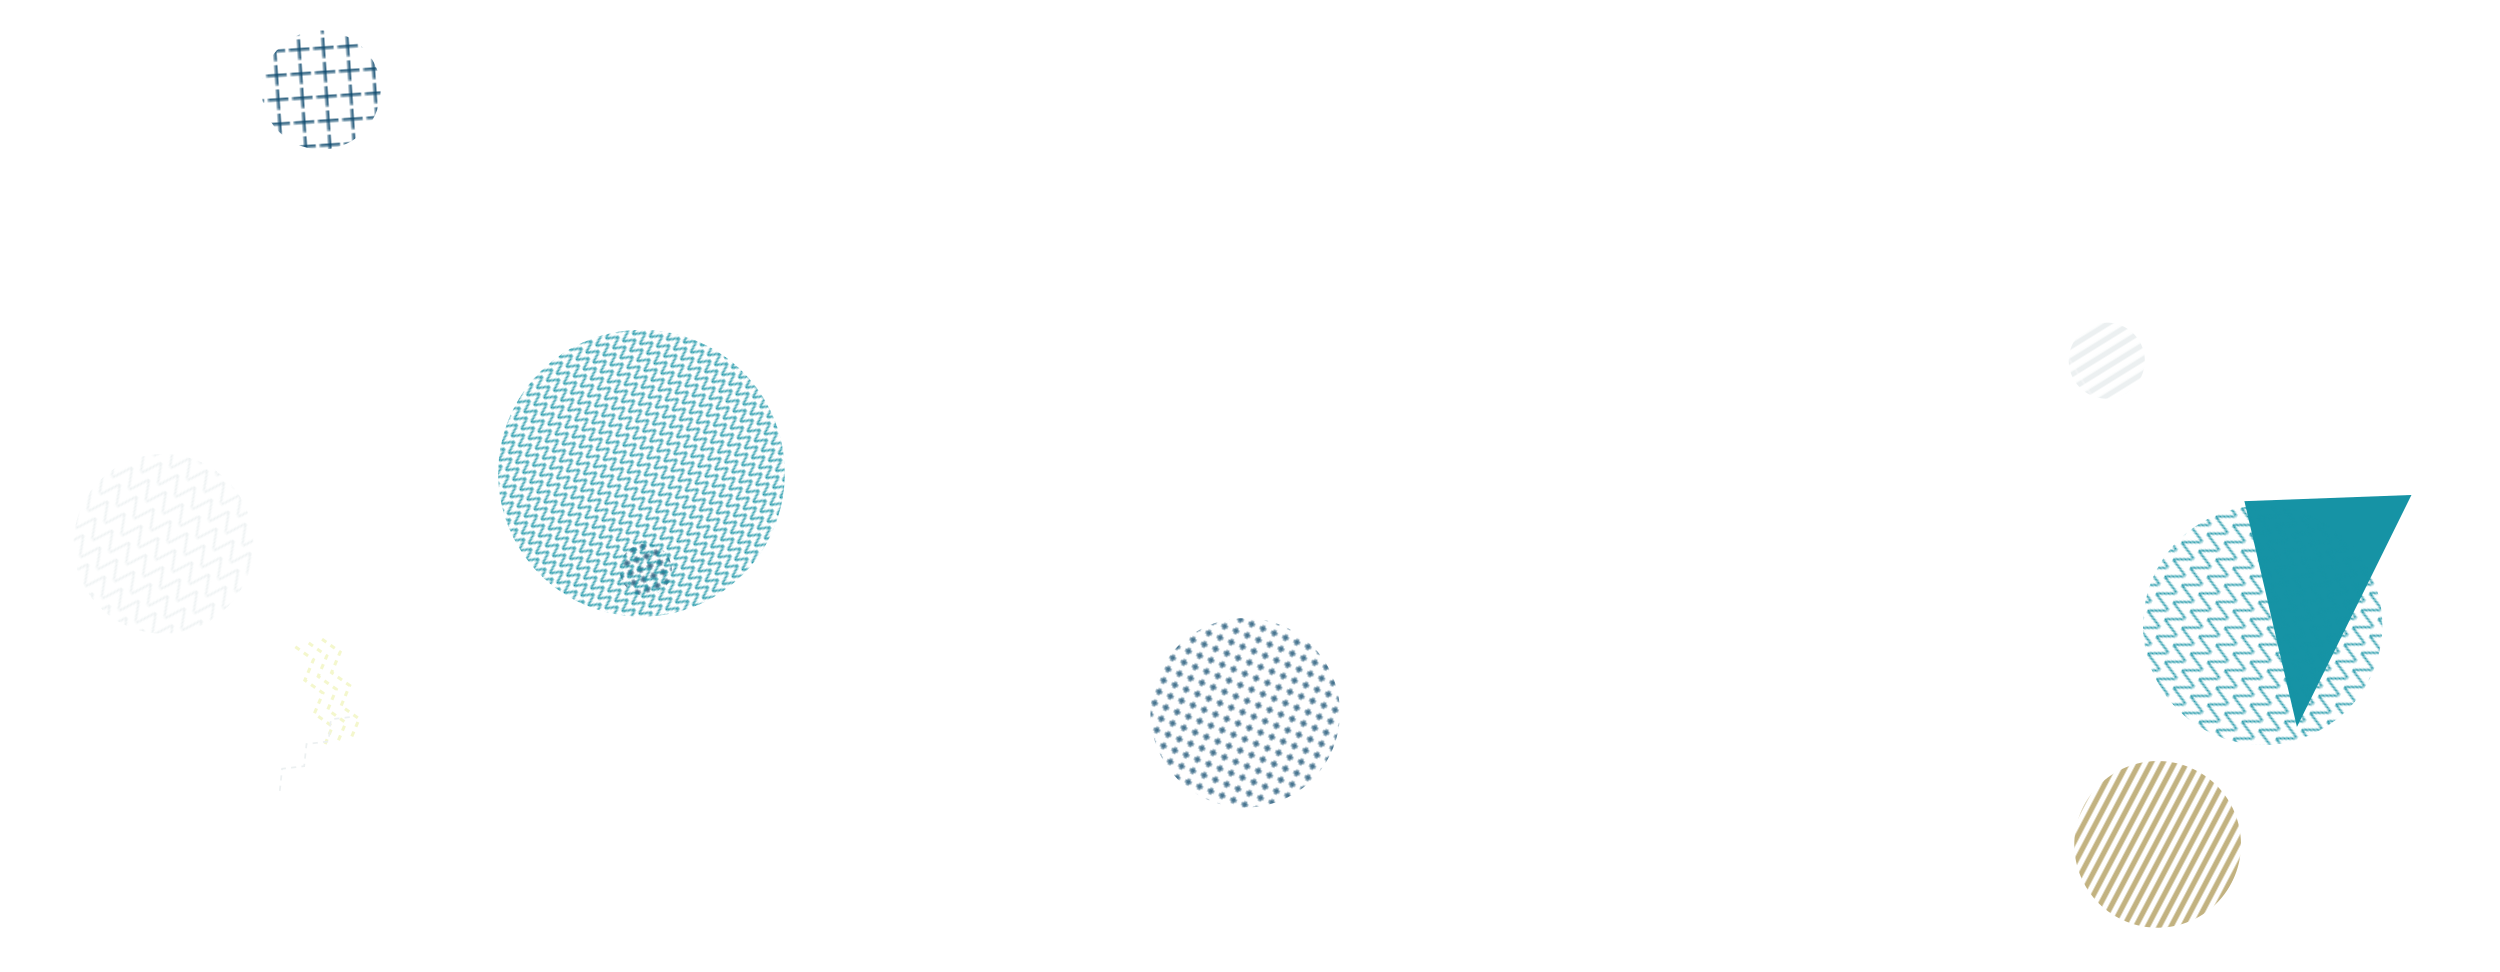 <?xml version="1.0" encoding="UTF-8"?>
<svg preserveAspectRatio="none" version="1.1" viewBox="0 0 1440 560" xmlns="http://www.w3.org/2000/svg">
<g fill="none" mask="url(#i)">
<rect transform="rotate(86.19 184.97 51.82)" x="116.47" y="-16.68" width="137" height="137" clip-path="url(#q)" fill="url(#h)"/>
<path d="m185.5 368.17 10.43 7.43-4.95 11.81 10.43 7.42-4.96 11.81 10.44 7.43-4.96 11.81m-24.12-55.52 10.43 7.43-4.96 11.81 10.44 7.42-4.96 11.81 10.43 7.43-4.96 11.81m-24.12-55.52 10.43 7.43-4.95 11.81 10.43 7.42-4.96 11.81 10.44 7.43-4.96 11.81" stroke="rgba(244, 247, 205, 1)" stroke-dasharray="3, 3" stroke-width="1.77"/>
<rect transform="rotate(117.75 1242.8 486.36)" x="1146.8" y="390.36" width="192" height="192" clip-path="url(#p)" fill="url(#g)"/>
<rect transform="rotate(148.23 1213.5 207.74)" x="1169.7" y="163.92" width="87.64" height="87.64" clip-path="url(#o)" fill="url(#f)"/>
<path d="m161.16 455.54 1.33-12.74 12.72-1.49 1.33-12.74 12.72-1.5 1.33-12.74 12.72-1.5" stroke="rgba(236, 240, 241, 1)" stroke-dasharray="3, 3"/>
<rect transform="rotate(-68.13 717.24 410.57)" x="608.16" y="301.49" width="218.16" height="218.16" clip-path="url(#n)" fill="url(#e)"/>
<path d="m1505.9 390.01-26.29 55.17 44.875 4.145z" stroke="rgba(205, 247, 229, 1)" stroke-dasharray="3, 2" stroke-width="2.18"/>
<path d="m1389 285.1-65.97 133.63-30.259-130.06z" fill="rgba(22, 147, 165, 1)"/>
<rect transform="rotate(-19.86 371.96 328.18)" x="341.96" y="298.18" width="60" height="60" clip-path="url(#m)" fill="url(#d)"/>
<rect transform="rotate(-63.57 1303.3 360.15)" x="1165.5" y="222.35" width="275.6" height="275.6" clip-path="url(#l)" fill="url(#c)"/>
<rect transform="rotate(35.79 94.18 313.26)" x="-9.32" y="209.76" width="207" height="207" clip-path="url(#k)" fill="url(#b)"/>
<rect transform="rotate(234.32 369.5 272.59)" x="204.38" y="107.47" width="330.24" height="330.24" clip-path="url(#j)" fill="url(#a)"/>
</g>
<defs>
<mask id="i">
<rect width="1440" height="560" fill="#fff"/>
</mask>
<pattern id="h" width="13.7" height="13.7" patternUnits="userSpaceOnUse">
<path d="m6.85 1v11.7m-5.85-5.85h11.7" fill="none" stroke="rgba(12, 72, 108, 1)" stroke-width="1.37"/>
</pattern>
<clipPath id="q">
<circle cx="184.97" cy="51.82" r="34.25"/>
</clipPath>
<pattern id="g" width="192" height="6" patternUnits="userSpaceOnUse">
<rect width="192" height="3" fill="rgba(194, 178, 128, 1)"/>
<rect y="3" width="192" height="3" fill="rgba(0, 0, 0, 0)"/>
</pattern>
<clipPath id="p">
<circle cx="1242.8" cy="486.36" r="48"/>
</clipPath>
<pattern id="f" width="87.64" height="6.26" patternUnits="userSpaceOnUse">
<rect width="87.64" height="3.13" fill="rgba(236, 240, 241, 1)"/>
<rect y="3.13" width="87.64" height="3.13" fill="rgba(0, 0, 0, 0)"/>
</pattern>
<clipPath id="o">
<circle cx="1213.5" cy="207.74" r="21.91"/>
</clipPath>
<pattern id="e" width="6.06" height="6.06" patternUnits="userSpaceOnUse">
<path d="m3.03 1v4.06m-2.03-2.03h4.06" fill="none" stroke="rgba(12, 72, 108, 1)"/>
</pattern>
<clipPath id="n">
<circle cx="717.24" cy="410.57" r="54.54"/>
</clipPath>
<pattern id="d" width="6" height="6" patternUnits="userSpaceOnUse">
<path d="m3 1v4m-2-2h4" fill="none" stroke="rgba(12, 72, 108, 1)" stroke-width="1.05"/>
</pattern>
<clipPath id="m">
<circle cx="371.96" cy="328.18" r="15"/>
</clipPath>
<pattern id="c" width="10.6" height="10.6" patternUnits="userSpaceOnUse">
<path d="M0 10.6L5.3 0L10.6 10.6" fill="none" stroke="rgba(22, 147, 165, 1)"/>
</pattern>
<clipPath id="l">
<circle cx="1303.3" cy="360.15" r="68.9"/>
</clipPath>
<pattern id="b" width="11.5" height="11.5" patternUnits="userSpaceOnUse">
<path d="M0 11.5L5.75 0L11.5 11.5" fill="none" stroke="rgba(236, 240, 241, 1)"/>
</pattern>
<clipPath id="k">
<circle cx="94.18" cy="313.26" r="51.75"/>
</clipPath>
<pattern id="a" width="6.88" height="6.88" patternUnits="userSpaceOnUse">
<path d="M0 6.88L3.44 0L6.88 6.88" fill="none" stroke="rgba(22, 147, 165, 1)"/>
</pattern>
<clipPath id="j">
<circle cx="369.5" cy="272.59" r="82.56"/>
</clipPath>
</defs>
</svg>







